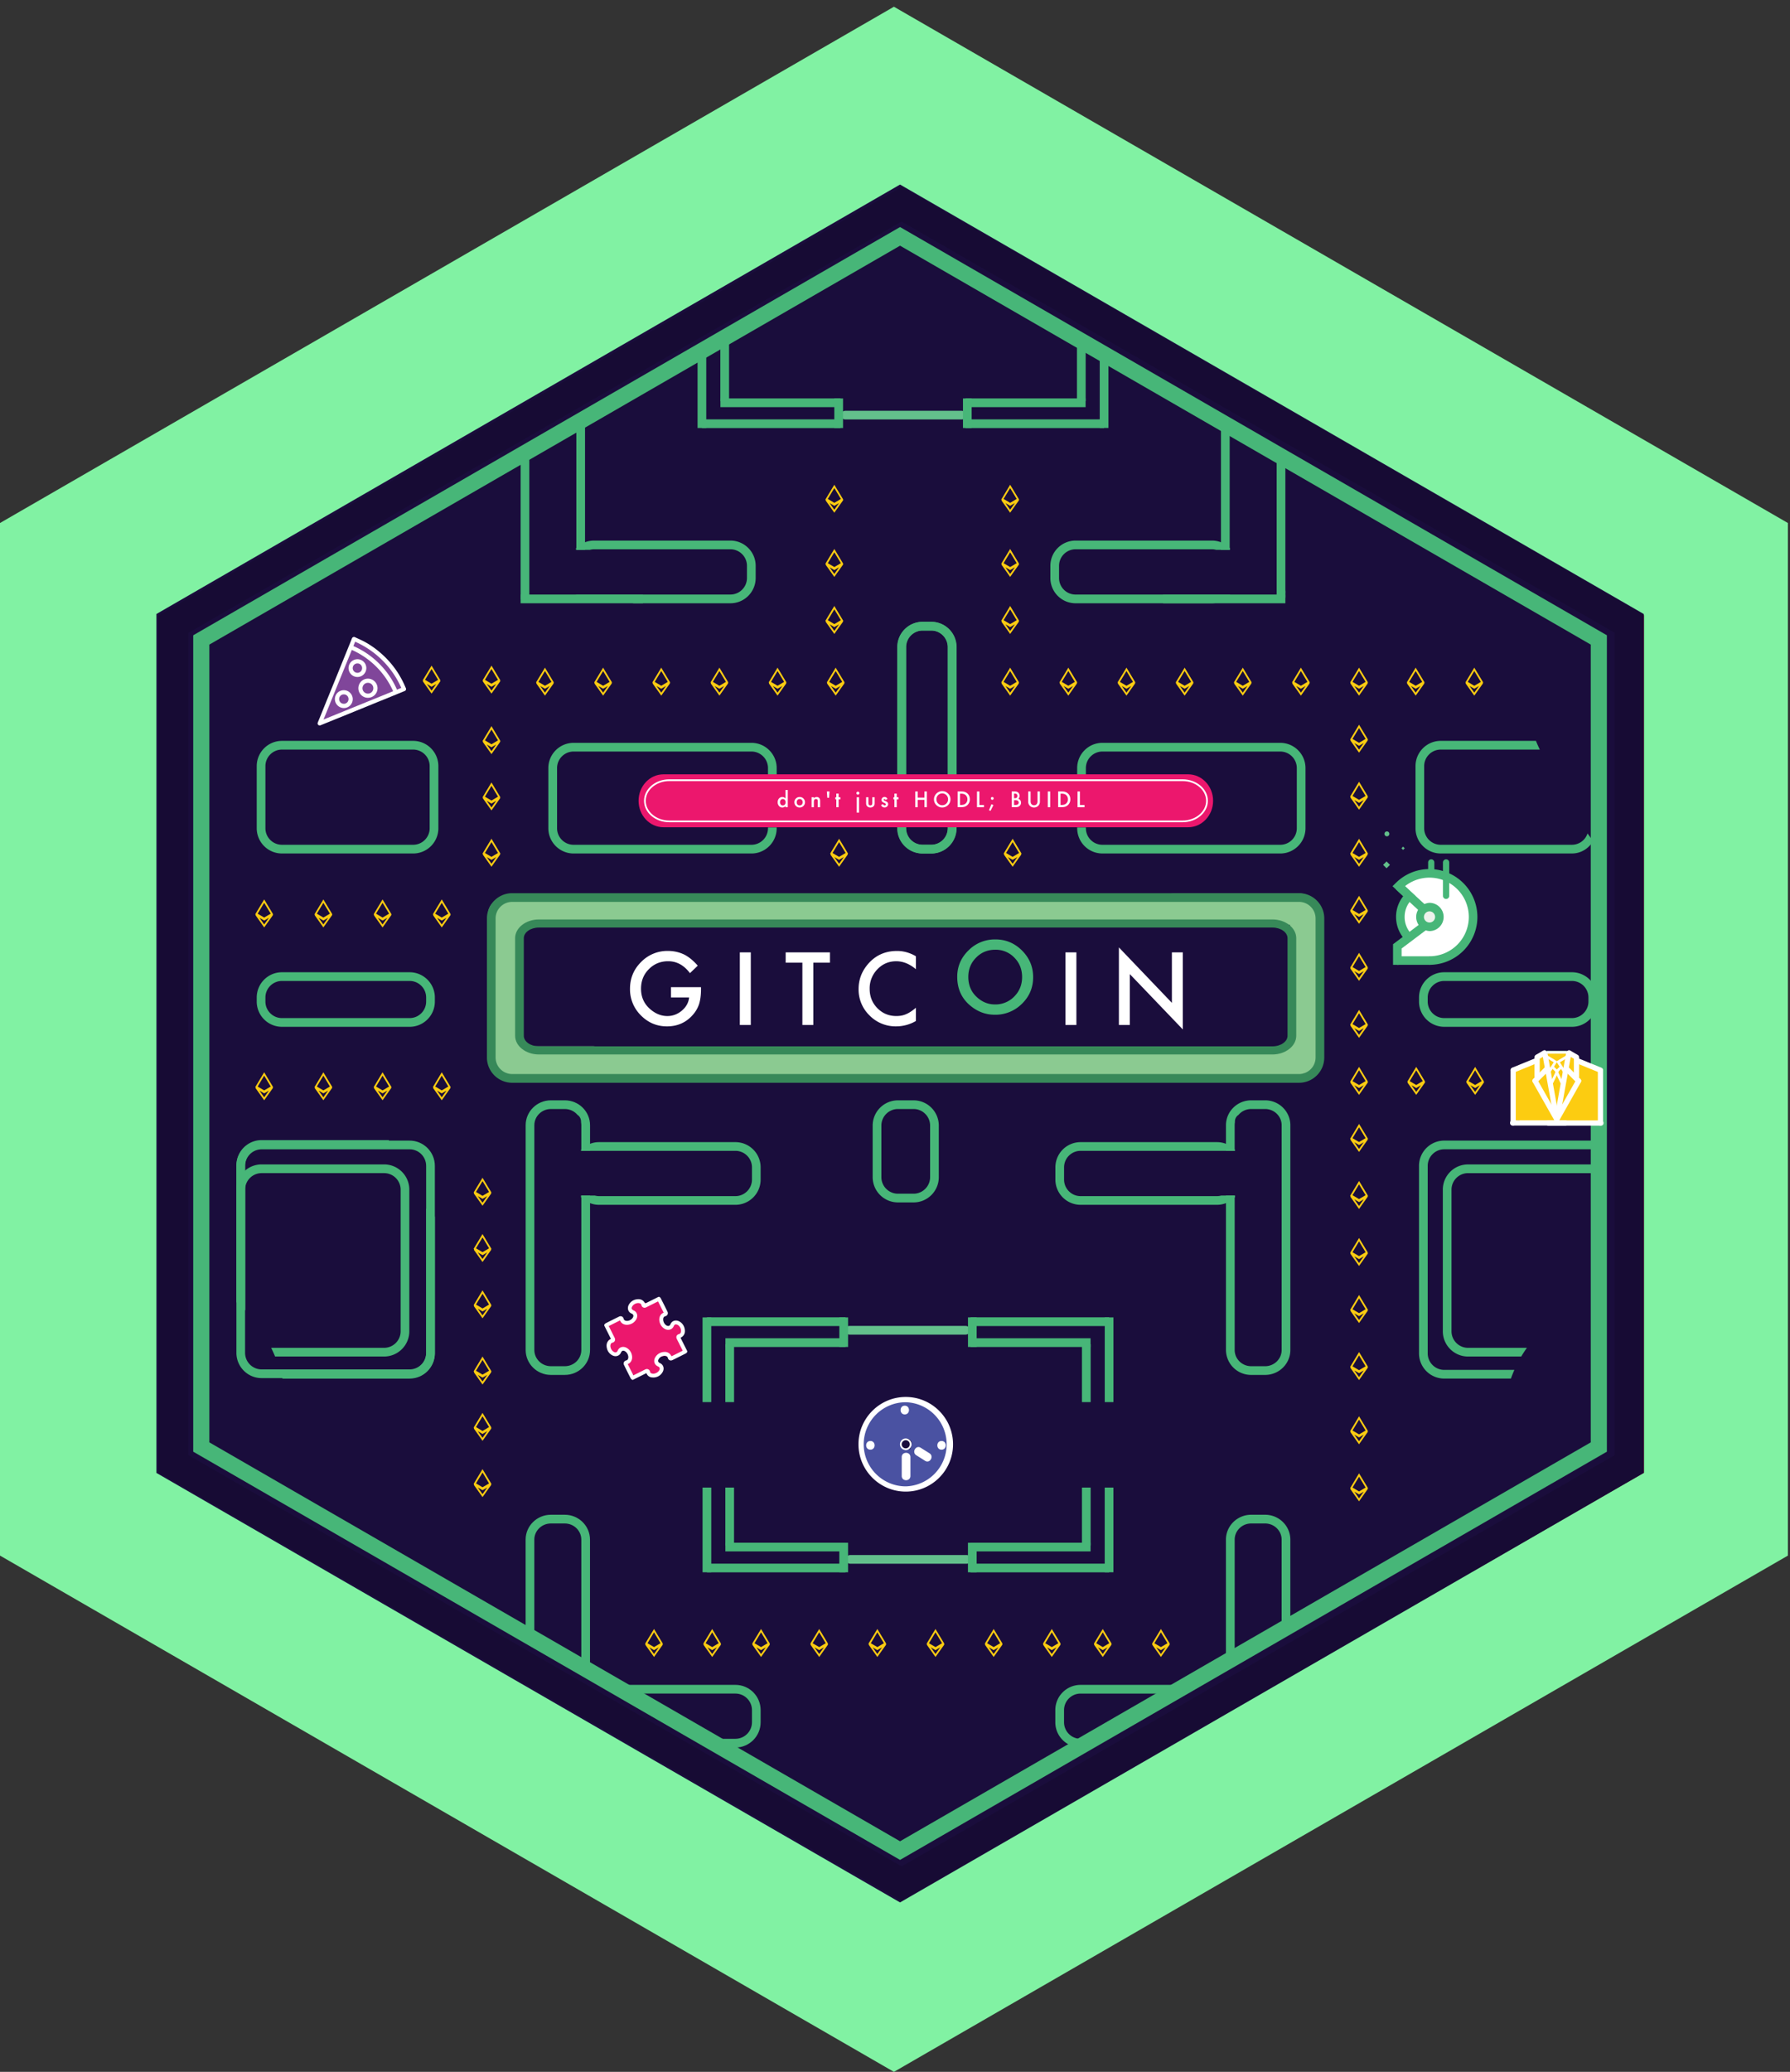 <svg xmlns="http://www.w3.org/2000/svg" xmlns:xlink="http://www.w3.org/1999/xlink" width="110.979" height="128.417" viewBox="0 0 110.979 128.417"><rect x="0" y="0" width="110.979" height="128.417" fill="#333333" stroke="none"/><path fill="#81F2A3" d="M110.849 96.417l-55.426 32L0 96.417v-64l55.423-32 55.426 32z"/><path fill="#B20B2F" d="M101.923 38.139v53.14l-.009.01-1.42.809-6.281 3.62-2.719 1.571-.241.129-.129.05-.111.071-3.029 1.74-1.87 1.069-.04.03-3.25 1.88-.87.521-1.38.79-1.46.849-.181.09-.019.021-1.71.979-.96.561-4.62 2.67-.63.359-.061.03-3.5 2.031-4.04 2.33-.01.01-.3.169-.129.081-.17.099-.441.25-.42.24-.049.031-.281.16-3.49 2.019-.979.561-1.221.699-.029.021-.031-.021-1.219-.699-1.05-.61-3.901-2.25-1.369-.791-.04-.03-2.071-1.189-5.36-3.111-.689-.389-5.09-2.95-.39-.22-.491-.28-.33-.201-1.849-1.059-.571-.33-.409-.241-1.301-.75-2.509-1.459-2.911-1.67-.089-.05-.701-.41-.02-.01h-.009l-.98-.57-2.96-1.71-2.111-1.231-7.5-4.319v-53.14l1.42-.821.421-.239.239-.141 12.25-7.069 1.991-1.161 4.929-2.83 1.58-.92.17-.089 1.66-.951 1.161-.669 1.54-.911.52-.299 2.279-1.301.69-.409 1.46-.83 3.73-2.15 1.991-1.15.46-.27 6.069-3.511.221-.129 1.219-.701 1.061.62 6.489 3.75 14.53 8.38 1.04.611 2.3 1.309.87.5 1.521.881 1.369.79.801.46.09.06 1.809 1.039 3.78 2.18.041.031v.009l.259.141.66.389 1.46.841.401.23.26.149.11.07.239.131.051.029.09.061h.01l.049.029.021.011.099.06.611.35.779.44.441.25 1.939 1.119z"/><path fill="#1A0D3C" d="M101.91 91.294l-46.107 26.621L9.699 91.294V38.056l46.104-26.618 46.107 26.618z"/><path fill="none" stroke="#47B678" stroke-miterlimit="10" d="M99.126 89.688l-43.323 25.014L12.48 89.688V39.664L55.803 14.65l43.323 25.014z"/><path fill="#EC176D" d="M42.114 83.276a.097.097 0 0 0-.018-.028c-.009-.018-.017-.043-.024-.064a.67.67 0 0 0 .02-.037c.042-.103.075-.24.078-.372.2-.159.223-.513-.035-.637a.354.354 0 0 0-.067-.023.282.282 0 0 0-.212-.028.412.412 0 0 0-.214.122c-.048.052-.061.136-.089.201-.001 0-.002 0-.002-.002a.254.254 0 0 0-.163-.04c-.12-.086-.241-.169-.354-.266-.096-.088-.037-.289.018-.448a.3.3 0 0 0 .146-.239.638.638 0 0 0-.188-.533c-.021-.136-.143-.256-.33-.227-.228.034-.469.166-.679.095-.166-.057-.433-.155-.6-.041-.371.251-.257.564.069.778a1.259 1.259 0 0 0-.082.291.377.377 0 0 0-.123.065c-.069.063-.153.14-.244.202a.241.241 0 0 0-.127-.082l-.054-.013a.251.251 0 0 0-.175.015.269.269 0 0 0-.234-.146l-.064-.002a.243.243 0 0 0-.143.04.255.255 0 0 0-.147.08c-.209.01-.355.229-.375.435-.009.099.047.207.102.285.054.075.115.138.125.191a.235.235 0 0 0 .049.113l-.033.006c-.227.015-.366.283-.189.459a.36.36 0 0 1 .056.228c.014.187.224.36.405.232.226-.157.392-.557.699-.244.02.021.042.035.064.048l.051.125c.019.174.07.409-.011.533a.3.3 0 0 0-.102.209.698.698 0 0 0 .22.536.271.271 0 0 0 .224.153.278.278 0 0 0 .257-.053c.166-.039.328-.071.479-.147.248.112.512.256.715.018l.01-.006c.097-.083.11-.175.105-.279a.286.286 0 0 0-.054-.275 1.522 1.522 0 0 0-.212-.277.346.346 0 0 0 .039-.116.14.14 0 0 1 .018-.012c.087-.004.174-.014.26-.027a.263.263 0 0 0 .103-.008c.207-.064.29.035.478.081.123.029.232-.032.341-.083.052-.025.098-.055.141-.082.126.018.257-.036.295-.188.05-.209-.016-.473-.223-.516"/><path fill="#4A52A2" d="M59.053 89.428a.301.301 0 0 0-.113-.157 1.311 1.311 0 0 0-.195-.652.247.247 0 0 0 .08-.27c-.112-.409-.495-.625-.836-.832a2.435 2.435 0 0 1-.163-.112.242.242 0 0 0 .022-.124.528.528 0 0 1-.167-.012 1.735 1.735 0 0 1-.363-.126.466.466 0 0 1-.199-.076 1.869 1.869 0 0 1-.218-.179l-.016-.02a.317.317 0 0 1-.087 0c-.208-.024-.446-.114-.654-.104a4.62 4.62 0 0 1-.435.014c-.008.016-.019.027-.026.043-.31-.043-.656.191-.894.382-.557.088-1.003.809-1.235 1.246-.127.242-.225.516-.163.789a.682.682 0 0 0-.038.108.298.298 0 0 0 .101.287 1.42 1.42 0 0 0-.029.177.216.216 0 0 0 .053.161c-.011.02-.021.037-.029.055-.07.142-.026.304.111.374.01.489.366.926.821 1.215a.772.772 0 0 0 .463.386c.103.035.22.048.342.058.342.216.707.352 1.116.185a.389.389 0 0 0 .103-.063l.062-.002c.028.008.059.012.09.008.103-.006.198-.02.302-.035a.22.22 0 0 0 .115-.057.248.248 0 0 0 .142-.093.354.354 0 0 0 .138-.057s.003.002.003.004c.191.132.372-.035.392-.217.061-.035.119-.072.178-.116.184-.143.493-.464.64-.735a.251.251 0 0 0 .186-.185c.044-.165.06-.326.068-.489.144-.238.421-.47.332-.779m-2.623.4c-.135.006-.271.023-.408.037l-.03-.041c-.029-.045-.054-.091-.081-.14a1.752 1.752 0 0 0-.093-.157 1.7 1.7 0 0 1 .211-.248c.171-.161.337-.138.464.05.08.111-.009.341-.063.499"/><path fill="#80469A" d="M24.983 42.445a.313.313 0 0 0-.063-.148 2.024 2.024 0 0 0-.304-.296c-.001-.007-.003-.01-.005-.017-.008-.023-.019-.043-.029-.064h.002l-.011-.02a1.784 1.784 0 0 0-.096-.179 3.68 3.68 0 0 0-.935-1.097c-.448-.353-.847-.807-1.415-.96a.27.27 0 0 0-.331.188c-.119.452-.396.807-.415 1.287a.256.256 0 0 0 .026.115.23.23 0 0 0-.124.125c-.009.021-.017.044-.027.065v.003c-.171.4-.309.812-.447 1.223a.277.277 0 0 0-.201.178c-.074.189-.138.382-.204.574a.366.366 0 0 0-.04.074 3.034 3.034 0 0 0-.085.266l-.022.058a.232.232 0 0 0-.018.103c-.002.01-.007.021-.009.032a.353.353 0 0 0-.007.07.411.411 0 0 1-.027.051 4.542 4.542 0 0 1-.193.15c-.225.167-.101.608.208.492.023-.008.043-.018.063-.028l.001.001.003-.002a.786.786 0 0 0 .274-.218l.143-.119a.236.236 0 0 0 .145.024c.636-.07 1.171-.371 1.713-.669.303-.083.609-.161.905-.261.269-.089.836-.241 1.005-.552.111-.033.22-.07.334-.092.147-.03.245-.22.186-.357m-2.659-1.971a.273.273 0 0 0-.162-.075c.019-.041.038-.081.055-.123.148.075.281.172.409.28a1.398 1.398 0 0 0-.302-.082m1.828 1.948a.317.317 0 0 0 0-.087c-.001-.015-.005-.027-.008-.04.039.032.077.064.115.098-.03.008-.057.016-.088.022l-.019.007"/><path fill="#FCCC11" d="M99.3 69.239c-.28-.817.061-1.687-.176-2.505a.275.275 0 0 0-.149-.409c-.341-.124-.663-.283-1.016-.372a.27.27 0 0 0-.078-.151 7.627 7.627 0 0 0-.405-.379.312.312 0 0 0-.125-.062c-.037-.057-.093-.105-.155-.115a1.44 1.44 0 0 0-.656.025.25.25 0 0 0-.079.035 5.22 5.22 0 0 1-.237-.035.298.298 0 0 0-.168.021c-.04 0-.08-.004-.121-.004h-.003c-.082-.067-.192-.093-.293-.018-.143.111-.29.218-.432.326a.305.305 0 0 0-.102.136c-.15.124-.307.239-.471.334-.268.155-.544.223-.777.435a.238.238 0 0 0-.063.091l-.02.018c-.147.169-.059.448.177.458.003.031.003.061.005.089a.217.217 0 0 0-.116.165 1.742 1.742 0 0 0-.01.518c-.032.22-.057.441-.079.66-.018.161.092.25.228.26-.046.029-.063.072-.086.118-.009 0 .037.247.033.259-.144.405-.407.306-.065.341.105.012.214-.039.321-.031.012.006.022.012.036.016.382.138.714.147 1.084.051.119.016.239.031.364.041.241.021.474.008.707-.018.221.014.444.018.67.018a.264.264 0 0 0 .176-.059h.06c.253.072.517.066.791.059.323.048.639.036.971.026.166-.005.316-.169.259-.342"/><path fill="#63C08C" d="M59.871 82.182h-7.205c-.347 0-.347.539 0 .539h7.205c.347 0 .347-.539 0-.539"/><path fill="#8BCA91" d="M81.526 56.448c.041-.514-.271-1.062-.936-1.062h-7.809a.916.916 0 0 0-.576.184 1.07 1.07 0 0 0-.287-.04h-7.664c-.072 0-.137.007-.2.019a1.037 1.037 0 0 0-.338-.055H32.377a.91.91 0 0 0-.648.244c-.632-.216-1.475.11-1.475.979v8.06c0 .366.151.636.372.811-.181.625.15 1.42.996 1.42h5.108c.151 0 .285-.027.403-.071H53.03a.98.98 0 0 0 .399-.08.983.983 0 0 0 1.132.008h25.525a.891.891 0 0 0 .723-.329c.529.065 1.112-.245 1.112-.93v-8.384c.001-.363-.162-.621-.395-.774m-1.548 8.472H54.469a1.04 1.04 0 0 0-.305.044.984.984 0 0 0-.874.061 1.02 1.02 0 0 0-.259-.033H37.285a1.074 1.074 0 0 0-.554-.144H32.41a.808.808 0 0 0 .003-.071v-7.341h31.303c.072 0 .14-.006.202-.018.1.035.212.055.336.055h7.664c.237 0 .43-.07.577-.182.089.024.183.038.286.038h7.196v7.591z"/><path fill="#47B678" d="M58.771 40.106c0-.565-.459-1.025-1.025-1.025h-.534c-.566 0-1.028.46-1.028 1.025v8.156h-.539v-8.156c0-.863.702-1.565 1.567-1.565h.534c.864 0 1.564.702 1.564 1.565v8.084h-.539v-8.084zm-2.588 11.071v.159c0 .565.462 1.025 1.028 1.025h.534c.566 0 1.025-.46 1.025-1.025v-.159h.369a.537.537 0 0 0 .17-.026v.185c0 .863-.7 1.565-1.564 1.565h-.534a1.568 1.568 0 0 1-1.567-1.565v-.159h.539zM23.814 72.171h-7.592c-.864 0-1.566.701-1.566 1.564V80.7c.188.165.369.336.54.513v-7.477c0-.564.46-1.024 1.026-1.024h7.592c.565 0 1.025.46 1.025 1.024v8.78c0 .564-.46 1.024-1.025 1.024h-7.001c.086.178.167.356.243.539h6.758c.862 0 1.564-.702 1.564-1.563v-8.78a1.565 1.565 0 0 0-1.564-1.565z"/><path fill="#47B678" d="M25.397 70.696h-9.175c-.864 0-1.566.702-1.566 1.565V80.7c.188.165.369.336.54.513v-8.951c0-.566.46-1.026 1.026-1.026h9.175c.565 0 1.024.46 1.024 1.026v11.622c0 .564-.459 1.024-1.024 1.024h-8.04c.056.179.112.359.159.539h7.881c.862 0 1.564-.7 1.564-1.563V72.261c0-.863-.701-1.565-1.564-1.565zm11.186.634v-1.587c0-.852-.702-1.544-1.565-1.544h-.863c-.863 0-1.564.692-1.564 1.544v13.932c0 .852.701 1.544 1.564 1.544h.863c.864 0 1.565-.692 1.565-1.544V74.1h-.541v9.574c0 .555-.458 1.005-1.025 1.005h-.863c-.565 0-1.025-.45-1.025-1.005V69.743c0-.553.46-1.005 1.025-1.005h.863c.317 0 .6.142.788.363.129.085.22.229.22.431v.029c.011.06.017.12.017.182v1.587h.541z"/><path fill="#47B678" d="M45.595 70.791H37.14c-.438 0-.831.183-1.115.474v.065h9.57c.566 0 1.026.46 1.026 1.024v.757c0 .566-.46 1.026-1.026 1.026H37.14c-.092 0-.179-.014-.265-.037h-.851v.104c.285.289.679.472 1.115.472h8.455c.864 0 1.565-.702 1.565-1.565v-.757a1.564 1.564 0 0 0-1.564-1.563m11.047 3.736h-.972a1.567 1.567 0 0 1-1.565-1.563v-3.199c0-.863.703-1.565 1.565-1.565h.972c.862 0 1.563.702 1.563 1.565v3.199c0 .861-.701 1.563-1.563 1.563m-.972-5.789c-.565 0-1.025.462-1.025 1.026v3.199c0 .563.46 1.024 1.025 1.024h.972c.564 0 1.024-.462 1.024-1.024v-3.199c0-.564-.46-1.026-1.024-1.026h-.972zm-30.274-5.095h-7.915a1.565 1.565 0 0 1-1.564-1.565v-.251c0-.864.7-1.566 1.564-1.566h7.915c.863 0 1.565.702 1.565 1.566v.251c0 .863-.701 1.565-1.565 1.565m-7.915-2.842c-.565 0-1.025.459-1.025 1.025v.251c0 .565.46 1.025 1.025 1.025h7.915c.566 0 1.025-.46 1.025-1.025v-.251c0-.566-.459-1.025-1.025-1.025h-7.915zm8.133-7.9h-8.133a1.566 1.566 0 0 1-1.564-1.565v-3.85c0-.863.7-1.566 1.564-1.566h8.133c.863 0 1.565.703 1.565 1.566v3.85c0 .863-.701 1.565-1.565 1.565m-8.133-6.441c-.565 0-1.025.46-1.025 1.026v3.85c0 .565.46 1.025 1.025 1.025h8.133c.565 0 1.025-.46 1.025-1.025v-3.85c0-.565-.459-1.026-1.025-1.026h-8.133zm30.134 4.876c0 .565-.461 1.025-1.025 1.025H35.563c-.566 0-1.025-.46-1.025-1.025v-3.73c0-.565.459-1.025 1.025-1.025H46.59c.564 0 1.025.46 1.025 1.025v.553a.542.542 0 0 1 .269-.076h.27v-.477c0-.863-.702-1.564-1.564-1.564H35.563c-.863 0-1.566.701-1.566 1.564v3.73c0 .863.703 1.565 1.566 1.565H46.59c.863 0 1.564-.703 1.564-1.565v-.052h-.539v.052zm8.552-11.23c0-.565.461-1.025 1.025-1.025h.535c.566 0 1.027.46 1.027 1.025v8.156h.538v-8.156c0-.863-.7-1.565-1.565-1.565h-.535c-.862 0-1.564.702-1.564 1.565v8.084h.539v-8.084zm2.588 11.071v.159c0 .565-.461 1.025-1.027 1.025h-.535c-.564 0-1.025-.46-1.025-1.025v-.159H55.8a.545.545 0 0 1-.172-.026v.185c0 .863.702 1.565 1.564 1.565h.535c.865 0 1.567-.703 1.567-1.565v-.159h-.539z"/><path fill="#378959" d="M80.541 67.111H31.753a1.567 1.567 0 0 1-1.564-1.566v-8.619c0-.863.702-1.565 1.564-1.565H80.54c.865 0 1.564.702 1.564 1.565v8.619a1.564 1.564 0 0 1-1.563 1.566M31.753 55.9c-.565 0-1.026.46-1.026 1.025v8.619c0 .566.461 1.026 1.026 1.026H80.54c.564 0 1.025-.46 1.025-1.026v-8.619c0-.565-.461-1.025-1.025-1.025H31.753z"/><path fill="#378959" d="M78.889 65.357H33.414c-.815 0-1.477-.521-1.477-1.158v-6.05c0-.64.662-1.16 1.477-1.16h45.475c.814 0 1.478.52 1.478 1.16v6.05c0 .637-.663 1.158-1.478 1.158m-45.475-7.866c-.517 0-.938.295-.938.658v6.05c0 .362.421.655.938.655h45.475c.517 0 .937-.293.937-.655v-6.05c0-.363-.42-.658-.937-.658H33.414z"/><path fill="#47B678" d="M45.242 86.904v-3.587m-.271 0h.541v3.587h-.541zm-1.143 3.587v-5.249m-.27 0h.541v5.249h-.541z"/><path fill="#47B678" d="M44.976 82.947h7.447v.541h-7.447zm-1.148-1.298h8.594v.541h-8.594z"/><path fill="#47B678" d="M52.039 81.653h.541v1.833h-.541zm47.412-9.291a1.547 1.547 0 0 0-.734-.19h-7.699c-.864 0-1.564.701-1.564 1.564v8.78c0 .861.7 1.563 1.564 1.563h3.296c.111-.185.228-.363.354-.539h-3.65c-.565 0-1.025-.46-1.025-1.024v-8.78c0-.564.46-1.024 1.025-1.024h7.699c.289 0 .549.12.734.313v-.663z"/><path fill="#47B678" d="M99.451 70.887a1.548 1.548 0 0 0-.734-.191h-9.176c-.861 0-1.563.702-1.563 1.565v11.622c0 .863.701 1.563 1.563 1.563h4.133a7.98 7.98 0 0 1 .217-.539h-4.35c-.563 0-1.024-.46-1.024-1.024V72.261c0-.566.461-1.026 1.024-1.026h9.176c.289 0 .548.122.734.314v-.662zm-23.442.443v-1.587c0-.852.701-1.544 1.566-1.544h.861c.863 0 1.565.692 1.565 1.544v13.932c0 .852-.702 1.544-1.565 1.544h-.861a1.556 1.556 0 0 1-1.566-1.544V74.1h.54v9.574c0 .555.459 1.005 1.026 1.005h.861c.565 0 1.026-.45 1.026-1.005V69.743c0-.553-.461-1.005-1.026-1.005h-.861c-.319 0-.601.142-.789.363a.495.495 0 0 0-.222.431v.029a1.1 1.1 0 0 0-.016.182v1.587h-.539z"/><path fill="#47B678" d="M66.996 70.791h8.455c.439 0 .831.183 1.116.474v.065h-9.571c-.565 0-1.024.46-1.024 1.024v.757c0 .566.459 1.026 1.024 1.026h8.455c.093 0 .182-.014.268-.037h.849v.104a1.563 1.563 0 0 1-1.116.472h-8.455a1.566 1.566 0 0 1-1.564-1.565v-.757a1.563 1.563 0 0 1 1.563-1.563m30.462-7.148h-7.917a1.566 1.566 0 0 1-1.563-1.565v-.251c0-.864.701-1.566 1.563-1.566h7.917c.863 0 1.564.702 1.564 1.566v.251c0 .863-.701 1.565-1.564 1.565m-7.917-2.842c-.563 0-1.024.459-1.024 1.025v.251c0 .565.461 1.025 1.024 1.025h7.917c.565 0 1.024-.46 1.024-1.025v-.251c0-.566-.459-1.025-1.024-1.025h-7.917zm7.917-8.44h-8.133c-.566 0-1.027-.46-1.027-1.025v-3.85c0-.565.461-1.026 1.027-1.026h6.141a10.078 10.078 0 0 1-.239-.541h-5.901c-.863 0-1.565.703-1.565 1.566v3.85c0 .863.702 1.565 1.565 1.565h8.133c.568 0 1.049-.316 1.318-.773a9.59 9.59 0 0 1-.351-.471 1.02 1.02 0 0 1-.968.705zm-30.134-1.025c0 .565.461 1.025 1.025 1.025h11.026c.566 0 1.026-.46 1.026-1.025v-3.73c0-.565-.46-1.025-1.026-1.025H68.349c-.564 0-1.025.46-1.025 1.025v.553a.539.539 0 0 0-.269-.076h-.271v-.477c0-.863.702-1.564 1.564-1.564h11.026c.862 0 1.566.701 1.566 1.564v3.73c0 .863-.704 1.565-1.566 1.565H68.349a1.567 1.567 0 0 1-1.564-1.565v-.052h.539v.052zm.025 35.568v-3.587m-.268 0h.54v3.587h-.54zm1.683 3.587v-5.249m-.27 0h.539v5.249h-.539z"/><path fill="#47B678" d="M60.169 82.947h7.446v.541h-7.446zm0-1.298h8.595v.541h-8.595z"/><path fill="#47B678" d="M60.014 81.653h.539v1.833h-.539z"/><path fill="#63C08C" d="M52.719 96.922h7.204c.35 0 .35-.54 0-.54h-7.204c-.347 0-.347.54 0 .54"/><path fill="#47B678" d="M76.549 102.393V95.43c0-.553.458-1.003 1.024-1.003h.862c.566 0 1.026.45 1.026 1.003v5.471c.173-.06.359-.097.539-.147V95.43c0-.852-.702-1.544-1.565-1.544h-.862c-.863 0-1.566.692-1.566 1.544v7.321c.178-.124.36-.24.542-.358zm-10.112 5.814c.203-.155.414-.299.639-.433h-.082a1.026 1.026 0 0 1-1.024-1.024v-.756c0-.564.461-1.024 1.024-1.024H73c.246-.179.491-.359.733-.539h-6.74c-.862 0-1.564.7-1.564 1.563v.756c0 .666.42 1.232 1.008 1.457zm.912-16.007v3.59m-.268-3.59h.538v3.59h-.538zm1.682 0v5.25m-.271-5.25h.54v5.25h-.54z"/><path fill="#47B678" d="M60.167 95.619h7.448v.539h-7.448zm0 1.298h8.596v.539h-8.596z"/><path fill="#47B678" d="M60.012 95.621h.54v1.831h-.54zm-26.885 5.941V95.43c0-.553.461-1.003 1.026-1.003h.863c.566 0 1.025.45 1.025 1.003v7.723c.183.1.362.208.539.32V95.43c0-.852-.701-1.544-1.564-1.544h-.863c-.864 0-1.565.692-1.565 1.544v5.818c.181.101.362.202.539.314zm12.468 2.868h-7.688c.052.034.102.075.153.112.228.144.458.283.687.427h6.849c.564 0 1.025.46 1.025 1.024v.756c0 .565-.461 1.024-1.025 1.024H43.7c.062.029.119.063.18.092.271.126.517.281.751.45h.964c.863 0 1.564-.705 1.564-1.566v-.756c0-.863-.701-1.563-1.564-1.563zm-.354-12.23v3.59m-.27-3.59h.539v3.59h-.539zm-1.144 0v5.25m-.269-5.25h.541v5.25h-.541z"/><path fill="#47B678" d="M44.974 95.619h7.449v.539h-7.449zm-1.147 1.298h8.594v.539h-8.594z"/><path fill="#47B678" d="M52.037 95.621h.542v1.831h-.542z"/><path fill="#FFF" d="M87.358 55.524l-.518 1.018.393 1.664.933-.763-.165-1.22z"/><defs><path id="a" d="M85.756 51.531h5.842v9.271h-5.842z"/></defs><clipPath id="b"><use xlink:href="#a" overflow="visible"/></clipPath><path clip-path="url(#b)" fill="#47B678" d="M88.736 55.184a.194.194 0 0 0 .193-.194v-1.534a.195.195 0 0 0-.193-.195.194.194 0 0 0-.193.195v1.534a.193.193 0 0 0 .193.194"/><path clip-path="url(#b)" fill="#FFF" d="M89.025 54.99h-.602"/><path clip-path="url(#b)" fill="#47B678" d="M88.425 55.184h.6a.194.194 0 0 0 .194-.194.196.196 0 0 0-.194-.196h-.6a.197.197 0 0 0-.197.196c0 .106.088.194.197.194"/><path clip-path="url(#b)" fill="#FFF" d="M87.358 55.524l-.641-.602a2.701 2.701 0 0 1 4.613 1.911 2.702 2.702 0 0 1-2.702 2.703c-.556 0-1.046.203-1.476-.085l-.534.074.016-.868 1.531-1.214-.33-1.55-.477-.369"/><path clip-path="url(#b)" fill="#47B678" d="M88.628 59.801a2.973 2.973 0 0 0 2.97-2.968 2.973 2.973 0 0 0-2.97-2.968c-.791 0-1.536.309-2.097.87l-.195.192.838.79.366-.386-.431-.406a2.441 2.441 0 0 1 3.957 1.908 2.442 2.442 0 0 1-2.438 2.438"/><path clip-path="url(#b)" fill="#47B678" d="M87.138 58.276l.382-.37a1.53 1.53 0 0 1-.434-1.074c0-.421.165-.814.467-1.108l.199-.192-.212-.202-.183.193-.174-.179a2.056 2.056 0 0 0-.628 1.488c.001.543.207 1.056.583 1.444"/><path clip-path="url(#b)" fill="#EDF2EC" d="M89.241 56.833a.61.61 0 1 0-1.22 0 .61.61 0 0 0 1.22 0"/><path clip-path="url(#b)" fill="#47B678" d="M88.628 57.709a.877.877 0 0 1 0-1.751c.483 0 .877.393.877.875a.878.878 0 0 1-.877.876m0-1.221a.345.345 0 1 0 .003.691.345.345 0 0 0-.003-.691m-1.91-1.566l1.544 1.425"/><path transform="rotate(132.641 87.49 55.637)" clip-path="url(#b)" fill="#47B678" d="M87.225 54.584h.529v2.1h-.529z"/><path clip-path="url(#b)" fill="#FFF" d="M88.341 57.371l-1.108.835-.599.451v1.144l1.201-.058"/><path clip-path="url(#b)" fill="#47B678" d="M86.368 59.801h2.308v-.53h-1.777v-.482l1.601-1.206-.319-.424-1.813 1.365z"/><path transform="rotate(-134.87 85.967 53.604)" clip-path="url(#b)" fill="#63BF8B" d="M85.818 53.452h.3v.3h-.3z"/><path transform="rotate(-134.999 86.992 52.577)" clip-path="url(#b)" fill="#63BF8B" d="M86.92 52.504h.145v.144h-.145z"/><path clip-path="url(#b)" fill="#63BF8B" d="M85.836 51.685c0-.085.066-.153.151-.153s.152.067.152.153a.151.151 0 1 1-.303 0"/><path clip-path="url(#b)" fill="#47B678" d="M89.657 55.719a.194.194 0 0 0 .194-.194v-2.068c0-.108-.087-.195-.194-.195s-.196.087-.196.195v2.068a.195.195 0 0 0 .196.194"/><g><path fill="#FFF" d="M56.156 92.451c-1.616 0-2.931-1.315-2.931-2.932s1.314-2.934 2.931-2.934 2.932 1.317 2.932 2.934-1.316 2.932-2.932 2.932m0-5.539a2.609 2.609 0 0 0-2.607 2.607 2.61 2.61 0 0 0 2.607 2.607 2.608 2.608 0 0 0 0-5.214"/><path fill="#FFF" d="M56.156 89.878a.36.36 0 1 1 0-.72.36.36 0 0 1 0 .72m0-.613a.254.254 0 0 0-.252.254.251.251 0 1 0 .503 0 .254.254 0 0 0-.251-.254m-.25 1.044v1.175c0 .348.54.348.54 0v-1.175c0-.348-.54-.348-.54 0m.904-.111l.548.346c.294.187.564-.281.273-.466l-.55-.345c-.294-.187-.566.281-.271.465m-.715-2.531c.348 0 .348-.541 0-.541-.346-.001-.346.541 0 .541m-2.131 2.186c.347 0 .347-.539 0-.539-.349 0-.349.539 0 .539m4.412 0c.348 0 .348-.539 0-.539s-.348.539 0 .539"/><path fill-rule="evenodd" clip-rule="evenodd" fill="#FFF" d="M40.824 80.382h.06c.026.024.062.046.078.077.143.279.283.559.421.84.06.12-.003.25-.133.283a.162.162 0 0 0-.127.132.443.443 0 0 0 .183.429c.098.061.203.07.264-.071.098-.228.352-.285.565-.159a.653.653 0 0 1 .315.458c.032.161.012.318-.109.442-.04.042-.094.069-.145.108l.023.047.166.331c.073.147.149.295.223.442v.061c-.027.027-.046.062-.078.079-.278.142-.558.283-.838.419-.126.061-.251.002-.286-.134-.019-.071-.065-.108-.132-.124-.15-.037-.349.051-.432.19-.057.091-.067.193.07.252.228.099.298.355.161.572a.65.65 0 0 1-.632.32.39.39 0 0 1-.355-.248c-.002-.008-.007-.012-.012-.018-.28.138-.558.277-.835.415h-.043c-.031-.029-.073-.051-.089-.084a46.29 46.29 0 0 1-.417-.834c-.062-.122 0-.252.132-.285.072-.016.109-.062.125-.132.036-.149-.05-.346-.19-.433-.092-.057-.197-.063-.253.072-.098.227-.347.291-.564.164a.655.655 0 0 1-.319-.459c-.032-.163-.011-.318.109-.444.04-.039.095-.07.146-.105l-.119-.24c-.097-.194-.196-.388-.292-.582v-.06c.03-.029.054-.066.089-.086.274-.14.551-.277.827-.413.122-.061.251 0 .284.132.021.076.067.11.138.126.151.037.346-.052.43-.193.057-.096.056-.194-.073-.251-.226-.095-.293-.347-.165-.566a.653.653 0 0 1 .458-.316c.163-.03.317-.012.442.111.042.038.07.093.108.144.063-.031.131-.064.2-.1l.621-.309m-1.554 4.864c.084-.043.164-.082.243-.12.16-.082.322-.161.481-.243.149-.077.286.01.309.138.01.064.055.096.113.11.153.045.363-.044.451-.191.058-.099.05-.194-.073-.248-.245-.107-.289-.365-.164-.57a.662.662 0 0 1 .561-.326.426.426 0 0 1 .331.114c.045.045.076.099.116.153.226-.112.456-.227.688-.346a.549.549 0 0 1-.013-.027l-.349-.696c-.069-.138-.014-.268.135-.306.062-.016.097-.057.114-.117a.39.39 0 0 0-.041-.283c-.049-.091-.116-.165-.219-.193-.073-.021-.129.006-.165.071l-.016.033c-.109.238-.364.281-.567.163a.668.668 0 0 1-.315-.45c-.046-.208.02-.46.258-.551l-.35-.698-.144.071-.592.297c-.13.063-.261 0-.294-.138a.144.144 0 0 0-.112-.114c-.144-.045-.346.032-.438.165-.068.101-.086.209.069.279.23.101.276.354.155.563a.672.672 0 0 1-.45.314c-.21.046-.466-.023-.55-.261-.233.119-.465.233-.696.35l.002.01c.118.24.237.478.357.716.069.14.013.268-.136.307-.063.016-.096.056-.113.116-.043.151.043.358.189.446.098.062.197.057.251-.07.107-.248.373-.287.575-.16.188.116.289.29.317.506.024.19-.056.411-.269.489l.351.697z"/><path fill="#63C08C" d="M52.411 26h7.205c.347 0 .347-.54 0-.54h-7.205c-.348 0-.348.54 0 .54"/><path fill="#47B678" d="M75.699 26.235v7.847h.54V26.5a17.981 17.981 0 0 1-.54-.265zm3.454 1.705v9.185c.177-.109.359-.214.539-.32v-8.602c-.179-.09-.359-.177-.539-.263z"/><path fill="#47B678" d="M66.686 37.392h8.454c.438 0 .832-.184 1.116-.474v-.067h-9.57a1.024 1.024 0 0 1-1.025-1.025v-.756c0-.564.458-1.025 1.025-1.025h8.454c.094 0 .18.013.265.037h.852v-.106c-.284-.29-.68-.47-1.116-.47h-8.454c-.865 0-1.565.702-1.565 1.564v.755a1.564 1.564 0 0 0 1.564 1.567m.354-16.116v3.59m-.269-3.59h.54v3.589h-.54zm1.681.869v4.383m.018-4.899c-.1-.061-.191-.131-.287-.195v5.093h.54v-4.734c-.083-.056-.171-.103-.253-.164z"/><path fill="#47B678" d="M59.859 24.695h7.447v.54h-7.447zm0 1.297h8.593v.54h-8.593z"/><path fill="#47B678" d="M59.704 24.697h.539v1.832h-.539zm-27.425 3.327v9.133c.179-.016.359-.03.539-.042v-9.244c-.179.056-.359.106-.539.153zm3.454-1.502v7.56h.539v-7.93c-.175.127-.354.252-.539.37z"/><path fill="#47B678" d="M39.293 37.392h5.992c.863 0 1.566-.702 1.566-1.566v-.756c0-.863-.703-1.564-1.566-1.564H36.83c-.437 0-.831.181-1.115.47v.106h.85c.085-.023.174-.037.265-.037h8.455c.566 0 1.026.46 1.026 1.025v.755c0 .566-.459 1.025-1.026 1.025h-9.57v.067a1.8 1.8 0 0 0 .177.15c1.15.044 2.286.149 3.401.325zm5.639-16.116v3.59m-.271-3.59h.541v3.589h-.541zm-1.144 1.071v4.181m-.269-4.511v4.511h.54v-4.795a6.598 6.598 0 0 1-.54.284z"/><path fill="#47B678" d="M44.666 24.695h7.446v.54h-7.446zm-1.149 1.297h8.595v.54h-8.595z"/><path fill="#47B678" d="M51.727 24.697h.541v1.832h-.541z"/><path fill="#FFF" d="M25.175 42.695v-.005c-.002-.009-.004-.021-.01-.033l-.056-.127a6.38 6.38 0 0 0-.147-.316 7.405 7.405 0 0 0-.251-.445 5.721 5.721 0 0 0-1.193-1.364 4.79 4.79 0 0 0-.491-.37 4.614 4.614 0 0 0-.537-.316c-.093-.047-.189-.09-.283-.133l-.199-.092a.152.152 0 0 0-.061-.015.14.14 0 0 0-.13.096c-.047.122-.097.243-.144.362l-.031.072-.113.28-.131.321-.189.466-.121.299-.14.346-.28.688-.199.489-.098.242c-.052.125-.104.25-.154.376l-.173.427-.126.312-.013.033a50.1 50.1 0 0 1-.2.488c-.024.058-.015.112.024.151a.127.127 0 0 0 .089.037c.02 0 .041-.004.06-.013l.361-.146.193-.078.264-.107.277-.113.296-.119.363-.147.301-.124c.066-.025.132-.053.198-.081l.232-.094.299-.122.221-.09.307-.126.323-.131.335-.135.459-.188.337-.138.301-.122.144-.059a.132.132 0 0 0 .086-.121v-.015zm-.295-.058l-.016.006-.118.048-.134.055a5.192 5.192 0 0 0-1.096-1.607 5.168 5.168 0 0 0-1.607-1.096l.109-.269a5.596 5.596 0 0 1 2.862 2.863m-.506.206l-4.316 1.755 1.755-4.316a5.045 5.045 0 0 1 2.561 2.561"/><path fill="#FFF" d="M22.821 42.063h-.01a.594.594 0 0 0 .003 1.188l.021-.001a.596.596 0 0 0 .572-.617.6.6 0 0 0-.586-.57m.326.595a.334.334 0 0 1-.328.333h-.002a.334.334 0 1 1-.016-.669h.011a.332.332 0 0 1 .335.336m-1.81.122a.55.55 0 0 0-.419.932.55.55 0 0 0 .803-.754.54.54 0 0 0-.384-.178m.271.555a.286.286 0 0 1-.293.286.292.292 0 0 1-.211-.091.292.292 0 0 1-.077-.212.287.287 0 0 1 .289-.28h.009a.288.288 0 0 1 .283.297m1.104-1.921a.55.55 0 0 0-.547-.555.559.559 0 0 0-.393.16.552.552 0 0 0 .385.942h.004a.553.553 0 0 0 .551-.547m-.558-.294h.009a.286.286 0 0 1 .288.291c0 .161-.13.292-.291.292a.295.295 0 0 1-.292-.291.29.29 0 0 1 .286-.292m71.497 25.214v3.267c0 .212.327.212.327 0v-3.267c0-.209-.327-.209-.327 0"/><path fill="#FFF" d="M97.047 69.438H93.78c-.21 0-.21.326 0 .326h3.267c.21 0 .21-.326 0-.326"/><path fill="#FFF" d="M95.031 67.074l1.314 2.324c.104.182.385.02.283-.165l-1.316-2.322c-.104-.183-.385-.02-.281.163m-1.173-.59l1.324-.541c.192-.08.109-.396-.086-.314l-.05.021c-.191.077-.107.392.087.313.018-.006.033-.014.049-.02a11.19 11.19 0 0 0-.086-.314l-1.326.541c-.19.08-.107.395.088.314"/><path fill="#FFF" d="M95.137 65.532v1.187c0 .214.325.214.325 0v-1.187c0-.21-.325-.21-.325 0"/><path fill="#FFF" d="M95.679 65.116l-.43.251c-.18.104-.018.386.165.281.143-.086.285-.167.428-.249.183-.107.018-.388-.163-.283"/><path fill="#FFF" d="M95.629 65.359l.716 3.994c.036.206.35.118.313-.087l-.715-3.995c-.036-.205-.349-.118-.314.088"/><path fill="#FFF" d="M95.761 66.169l-.704.706c-.149.149.08.381.228.233.236-.237.474-.472.707-.707.149-.148-.081-.377-.231-.232"/><path fill="#FFF" d="M96.113 66.48c.133-.21.267-.419.401-.627.057-.089-.086-.17-.14-.083-.135.209-.269.417-.402.629-.055.089.084.17.141.081"/><path fill="#FFF" d="M95.683 65.452c.213.13.426.256.639.384.089.055.173-.087.082-.14l-.639-.384c-.09-.055-.17.087-.082.14"/><path fill="#47B678" d="M95.887 65.304h1.21c.105 0 .105-.163 0-.163h-1.21"/><path fill="#FFF" d="M96.204 66.199l.259.26c.075.074.189-.041.116-.114a31.99 31.99 0 0 0-.262-.26c-.073-.077-.19.04-.113.114"/><path fill="#FFF" d="M96.48 66.36c-.108.227-.217.452-.323.677-.045.095.095.177.141.082.106-.226.214-.45.323-.676.042-.095-.1-.179-.141-.083m2.586-.022v3.267c0 .21.325.21.325 0v-3.267c0-.21-.325-.21-.325 0"/><path fill="#FFF" d="M95.997 69.768h3.266c.21 0 .21-.326 0-.326h-3.266c-.21 0-.21.326 0 .326"/><path fill="#FFF" d="M97.731 66.913c-.439.774-.878 1.548-1.315 2.324-.104.185.177.347.281.165l1.314-2.326c.104-.183-.178-.346-.28-.163m1.539-.742c-.441-.179-.884-.358-1.325-.541l-.088.316.052.018c.193.081.278-.235.087-.313-.017-.008-.033-.016-.051-.021-.193-.08-.278.236-.088.316.444.178.885.36 1.327.541.195.08.277-.236.086-.316"/><path fill="#FFF" d="M97.58 65.534v1.188c0 .212.325.212.325 0v-1.188c0-.21-.325-.21-.325 0"/><path fill="#FFF" d="M97.2 65.401c.142.084.285.167.427.249.183.104.347-.177.165-.281l-.428-.249c-.182-.107-.348.174-.164.281"/><path fill="#FFF" d="M97.097 65.275c-.236 1.331-.476 2.662-.713 3.993-.038.205.276.293.313.087.24-1.331.479-2.662.715-3.994.037-.204-.277-.291-.315-.086"/><path fill="#FFF" d="M97.05 66.404l.707.707c.147.147.378-.082.229-.231l-.706-.706c-.148-.148-.377.081-.23.23"/><path fill="#FFF" d="M97.07 66.402c-.133-.209-.269-.419-.401-.628-.057-.089-.196-.008-.14.081.132.21.268.417.4.629.057.087.196.006.141-.082"/><path fill="#FFF" d="M97.276 65.316l-.637.382c-.09.053-.008.194.083.142.212-.13.423-.256.637-.384.09-.055.008-.197-.083-.14m-.12-.173h-1.211c-.105 0-.105.165 0 .165h1.211c.104 0 .104-.165 0-.165m-.431.943l-.261.26c-.075.075.041.19.115.116l.261-.26c.075-.076-.041-.19-.115-.116"/><path fill="#FFF" d="M96.423 66.445l.321.678c.045.093.187.011.14-.084l-.32-.675c-.046-.096-.186-.012-.141.081"/></g><g><defs><path id="c" d="M39.061 58.226h34.274v5.58H39.061z"/></defs><clipPath id="d"><use xlink:href="#c" overflow="visible"/></clipPath><path clip-path="url(#d)" fill="#FFF" d="M41.601 61.187h1.861v.149c0 .339-.04.638-.12.898-.078.24-.208.466-.394.676-.417.472-.95.706-1.595.706-.63 0-1.169-.227-1.619-.682a2.265 2.265 0 0 1-.674-1.645c0-.654.229-1.208.688-1.663a2.263 2.263 0 0 1 1.667-.686c.352 0 .68.072.985.214.292.144.579.376.861.699l-.484.464c-.37-.493-.82-.739-1.35-.739-.476 0-.877.165-1.2.494-.322.322-.484.726-.484 1.212 0 .501.179.914.54 1.239.337.301.701.453 1.093.453.335 0 .635-.114.902-.338.266-.228.415-.499.446-.814h-1.123v-.637zm4.268-2.159h.68v4.503h-.68zm4.557.639v3.864h-.679v-3.864h-1.036v-.639h2.747v.639zm6.359-.398v.803c-.392-.329-.798-.493-1.219-.493-.461 0-.851.166-1.169.5a1.684 1.684 0 0 0-.478 1.213c0 .473.16.872.478 1.196.32.324.709.487 1.174.487.237 0 .442-.04.608-.117.095-.039.19-.09.29-.157.102-.066.206-.147.316-.239v.821a2.436 2.436 0 0 1-1.225.332 2.26 2.26 0 0 1-1.648-.675 2.234 2.234 0 0 1-.68-1.639c0-.574.191-1.084.571-1.534.466-.55 1.07-.825 1.811-.825.404-.001.795.108 1.171.327"/><path clip-path="url(#d)" fill="#47B678" d="M59.348 60.542c0-.634.231-1.178.697-1.634a2.293 2.293 0 0 1 1.669-.682c.642 0 1.19.23 1.65.688.459.459.69 1.01.69 1.653 0 .648-.232 1.197-.694 1.648a2.321 2.321 0 0 1-1.685.68c-.579 0-1.101-.201-1.563-.604-.509-.445-.764-1.028-.764-1.749m.687.007c0 .497.165.906.501 1.227.333.32.717.48 1.15.48a1.62 1.62 0 0 0 1.196-.489c.326-.331.487-.732.487-1.206 0-.48-.159-.882-.48-1.206a1.59 1.59 0 0 0-1.184-.49c-.47 0-.865.163-1.188.49-.32.322-.482.72-.482 1.194"/><path clip-path="url(#d)" fill="#FFF" d="M66.057 59.028h.679v4.503h-.679zm3.314 4.503v-4.809l3.286 3.436v-3.13h.677v4.778l-3.284-3.428v3.153z"/></g><g><path fill="#FCCC11" d="M84.265 42.626l-.035-.014-.523-.31.553-.92.556.92-.448.265-.075.045-.028.014zm-.411-.362l.405.24.053-.029.354-.21-.406-.673-.406.672z"/><path fill="#FCCC11" d="M84.259 43.117l-.536-.756.03-.093.506.298.487-.288.061.065-.023.037-.525.737zm-.291-.598l.291.411.293-.411-.293.172-.291-.172zm-3.309.107l-.032-.014-.526-.31.554-.92.556.92-.447.265c-.025.016-.051.03-.076.045l-.029.014zm-.409-.362l.405.24c.017-.009.033-.02.052-.029l.353-.21-.406-.673-.404.672z"/><path fill="#FCCC11" d="M80.656 43.117l-.538-.756.03-.093.508.298.486-.288.06.065-.023.037-.523.737zm-.291-.598l.291.411.291-.411-.291.172-.291-.172zm-3.311.107l-.033-.014-.525-.31.556-.92.553.92-.447.265c-.024.016-.049.03-.076.045l-.028.014zm-.412-.362l.409.24c.016-.009.032-.02.05-.029l.355-.21-.405-.673-.409.672z"/><path fill="#FCCC11" d="M77.051 43.117l-.539-.756.03-.093.509.298.486-.288.06.065-.023.037-.523.737zm-.291-.598l.291.411.29-.411-.29.172-.291-.172zm-3.31.107l-.034-.014-.526-.31.557-.92.553.92-.447.265c-.025.016-.05.03-.076.045l-.027.014zm-.41-.362l.406.24c.017-.009.032-.02.05-.029l.355-.21-.405-.673-.406.672z"/><path fill="#FCCC11" d="M73.446 43.117l-.539-.756.032-.093.507.298.487-.288.059.065-.024.037-.522.737zm-.292-.598l.292.411.292-.411-.292.172-.292-.172zm-3.31.107l-.034-.014-.525-.31.556-.92.554.92-.448.265c-.024.016-.049.03-.076.045l-.027.014zm-.411-.362l.407.24c.016-.009.032-.02.051-.029l.355-.21-.406-.673-.407.672z"/><path fill="#FCCC11" d="M69.84 43.117l-.538-.756.031-.093.507.298.486-.288.06.065-.023.037-.523.737zm-.291-.598l.291.411.292-.411-.292.172-.291-.172zm-3.31.107l-.034-.014-.526-.31.558-.92.554.92-.449.265c-.025.016-.05.03-.076.045l-.027.014zm-.41-.362l.407.24.049-.029.355-.21-.404-.673-.407.672z"/><path fill="#FCCC11" d="M66.236 43.117l-.54-.756.032-.093.508.298.486-.288.059.065-.024.037-.521.737zm-.293-.598l.293.411.291-.411-.291.172-.293-.172zm-3.308.107l-.036-.014-.525-.31.555-.92.555.92-.448.265c-.024.016-.049.03-.076.045l-.025.014zm-.413-.362l.406.24.052-.029.355-.21-.407-.673-.406.672z"/><path fill="#FCCC11" d="M62.628 43.117l-.537-.756.031-.093.506.298.488-.288.059.065-.023.037-.524.737zm-.291-.598l.291.411.293-.411-.293.172-.291-.172zm2.88 59.691l-.037-.014-.523-.313.554-.917.555.919-.448.264-.075.047-.026.014zm-.412-.361l.405.239.051-.029.355-.21-.406-.675-.405.675z"/><path fill="#FCCC11" d="M65.21 102.702l-.537-.757.031-.092.506.297.488-.287.058.066-.022.037-.524.736zm-.292-.598l.292.411.293-.411-.293.175-.292-.175zm-3.308.106l-.035-.014-.524-.313.556-.917.554.919-.448.264-.075.047-.028.014zm-.409-.361l.405.239.05-.029.354-.21-.404-.675-.405.675z"/><path fill="#FCCC11" d="M61.606 102.702l-.538-.757.031-.092.507.297.487-.287.058.066-.023.037-.522.736zm-.294-.598l.294.411.292-.411-.292.175-.294-.175zm10.67.106l-.037-.014-.522-.313.554-.917.555.919-.449.264a4.917 4.917 0 0 1-.075.047l-.026.014zm-.412-.361l.406.239c.017-.01.033-.02.051-.029l.355-.21-.406-.675-.406.675z"/><path fill="#FCCC11" d="M71.976 102.702l-.538-.757.03-.092.508.297.486-.287.06.066-.023.037-.523.736zm-.292-.598l.292.411.292-.411-.292.175-.292-.175zm-3.309.106l-.036-.014-.523-.313.555-.917.555.919-.449.264-.075.047-.027.014zm-.41-.361l.405.239.051-.029.354-.21-.405-.675-.405.675z"/><path fill="#FCCC11" d="M68.371 102.702l-.539-.757.031-.092.508.297.487-.287.059.066-.024.037-.522.736zm-.293-.598l.293.411.292-.411-.292.175-.293-.175zm-10.073.106l-.036-.014-.523-.313.554-.916.554.919-.447.264c-.024.016-.05.031-.073.047l-.029.013zm-.41-.361l.405.239.052-.029.354-.21-.406-.675-.405.675z"/><path fill="#FCCC11" d="M58 102.702l-.537-.757.031-.092.506.297.488-.287.06.066-.024.037-.524.736zm-.293-.598l.293.411.293-.411-.293.175-.293-.175zm-3.307.106l-.036-.014-.524-.313.555-.917.554.919-.449.265c-.023.016-.049.031-.073.047l-.027.013zm-.41-.361l.405.239.052-.029.354-.21-.405-.675-.406.675z"/><path fill="#FCCC11" d="M54.395 102.702l-.536-.757.03-.092.506.297.488-.287.06.066-.024.037-.524.736zm-.293-.598l.292.411.292-.411-.292.175-.292-.175zm-3.308.106l-.035-.014-.524-.313.555-.917.553.919-.447.264-.075.047-.027.014zm-.411-.361l.407.239a.815.815 0 0 1 .05-.029l.354-.21-.405-.675-.406.675z"/><path fill="#FCCC11" d="M50.791 102.702l-.539-.757.031-.092.508.297.487-.287.059.066-.024.037-.522.736zm-.292-.598l.292.411.291-.411-.291.175-.292-.175zm-3.31.106l-.035-.014-.524-.313.555-.917.553.919-.447.264a4.917 4.917 0 0 1-.075.047l-.027.014zm-.41-.361l.406.239.05-.029.354-.21-.404-.675-.406.675z"/><path fill="#FCCC11" d="M47.185 102.702l-.539-.757.032-.092.507.297.487-.287.059.066-.024.037-.522.736zm-.292-.598l.292.411.293-.411-.293.175-.292-.175zm-2.734.106l-.035-.014-.524-.313.555-.917.554.919-.448.264-.077.047-.025.014zm-.411-.361l.407.239a.815.815 0 0 1 .05-.029l.354-.21-.404-.675-.407.675z"/><path fill="#FCCC11" d="M44.155 102.702l-.539-.757.031-.092.508.297.487-.287.058.066-.022.037-.523.736zm-.293-.598l.292.411.292-.411-.292.175-.292-.175zm-3.308.106l-.036-.014-.524-.313.555-.917.554.919-.448.264-.077.047-.024.014zm-.411-.361l.406.239.05-.029.354-.21-.404-.675-.406.675z"/><path fill="#FCCC11" d="M40.549 102.702l-.539-.757.032-.092.507.297.487-.287.058.066-.022.037-.523.736zm-.292-.598l.292.411.292-.411-.292.175-.292-.175zm11.561-59.478l-.036-.014-.523-.31.552-.92.556.92-.45.265a.853.853 0 0 1-.074.045l-.025.014zm-.41-.362l.406.24.051-.029.353-.21-.406-.673-.404.672z"/><path fill="#FCCC11" d="M51.812 43.117l-.537-.756.031-.093.506.298.49-.288.059.065-.023.037-.526.737zm-.291-.598l.291.411.294-.411-.294.172-.291-.172zm-3.308.107l-.035-.014-.524-.31.553-.92.555.92-.447.265c-.025.016-.05.03-.076.045l-.026.014zm-.41-.362l.406.24.051-.029.355-.21-.407-.673-.405.672z"/><path fill="#FCCC11" d="M48.208 43.117l-.537-.756.03-.093.507.298.488-.288.059.065-.023.037-.524.737zm-.292-.598l.293.411.292-.411-.292.172-.293-.172zm-3.308.107l-.035-.014-.524-.31.555-.92.553.92-.447.265c-.025.016-.049.03-.076.045l-.026.014zm-.411-.362l.406.24.051-.029.354-.21-.406-.673-.405.672z"/><path fill="#FCCC11" d="M44.604 43.117l-.538-.756.03-.093.507.298.487-.288.059.065-.023.037-.522.737zm-.294-.598l.293.411.292-.411-.292.172-.293-.172zm-3.308.107l-.035-.014-.524-.31.554-.92.555.92-.449.265c-.024.016-.048.03-.075.045l-.026.014zm-.41-.362l.406.24.051-.029.354-.21-.405-.673-.406.672z"/><path fill="#FCCC11" d="M40.998 43.117l-.538-.756.031-.093.506.298.488-.288.059.065-.023.037-.523.737zm-.293-.598l.292.411.293-.411-.293.172-.292-.172zm-3.307.107l-.036-.014-.524-.31.554-.92.554.92-.449.265c-.024.016-.049.03-.075.045l-.024.014zm-.41-.362l.405.24.051-.029.354-.21-.406-.673-.404.672z"/><path fill="#FCCC11" d="M37.393 43.117l-.538-.756.031-.093.507.298.488-.288.059.065-.024.037-.523.737zm-.293-.598l.293.411.292-.411-.292.172-.293-.172zm-3.308.107l-.035-.014-.525-.31.555-.92.554.92-.448.265-.075.045-.026.014zm-.41-.362l.406.24.051-.029.354-.21-.405-.673-.406.672z"/><path fill="#FCCC11" d="M33.788 43.117l-.537-.756.03-.093.507.298.488-.288.057.065-.023.037-.522.737zm-.293-.598l.292.411.292-.411-.292.172-.292-.172zm-3.018-.019l-.035-.015-.524-.31.555-.918.554.919-.448.265c-.024.015-.049.03-.076.044l-.026.015zm-.412-.362l.406.239a.815.815 0 0 0 .05-.029l.354-.21-.405-.672-.405.672z"/><path fill="#FCCC11" d="M30.472 42.991l-.538-.757.031-.093.507.299.487-.287.059.065-.023.037-.523.736zm-.293-.598l.293.412.292-.412-.292.173-.293-.173zm-3.417.107l-.036-.015-.524-.31.555-.918.554.919-.448.265-.076.044-.025.015zm-.41-.362l.405.239.05-.029.355-.21-.405-.672-.405.672z"/><path fill="#FCCC11" d="M26.757 42.991l-.538-.757.031-.093.507.299.487-.287.059.065-.023.037-.523.736zm-.293-.598l.293.412.292-.412-.292.173-.293-.173zm64.945.233l-.034-.014-.522-.31.552-.92.555.92-.448.265c-.024.016-.048.03-.073.045l-.03.014zm-.41-.362l.405.24.054-.029.353-.21-.406-.673-.406.672z"/><path fill="#FCCC11" d="M91.404 43.117l-.536-.756.03-.093.506.298.488-.288.058.065-.022.037-.524.737zm-.291-.598l.291.411.293-.411-.293.172-.291-.172zm-3.337.107l-.035-.014-.523-.31.553-.92.554.92-.448.265c-.022.016-.049.03-.074.045l-.027.014zm-.409-.362l.405.24c.016-.009.032-.02.051-.029l.354-.21-.406-.673-.404.672z"/><path fill="#FCCC11" d="M87.772 43.117l-.539-.756.032-.093.507.298.486-.288.059.065-.022.037-.523.737zm-.293-.598l.293.411.293-.411-.293.172-.293-.172zm-3.214 3.642l-.035-.015-.523-.31.553-.918.556.919-.448.265-.075.044-.028.015zm-.411-.362l.405.24c.018-.01.035-.021.053-.03l.354-.21-.406-.672-.406.672z"/><path fill="#FCCC11" d="M84.259 46.652l-.536-.757.03-.094.506.299.487-.287.061.063-.023.037-.525.739zm-.291-.598l.291.411.293-.411-.293.172-.291-.172zm.297 3.642l-.035-.015-.523-.31.553-.918.556.919-.448.265-.075.044-.028.015zm-.411-.361l.405.24.053-.031.354-.209-.406-.672-.406.672z"/><path fill="#FCCC11" d="M84.259 50.187l-.536-.756.03-.094.506.299.487-.288.061.064-.023.037-.525.738zm-.291-.599l.291.412.293-.412-.293.173-.291-.173zm.297 3.643l-.035-.015-.523-.31.553-.92.556.92-.448.266c-.025.013-.05.029-.075.044l-.028.015zm-.411-.361l.405.239.053-.03.354-.209-.406-.672-.406.672z"/><path fill="#FCCC11" d="M84.259 53.722l-.536-.755.03-.094.506.3.487-.289.061.065-.023.037-.525.736zm-.291-.598l.291.412.293-.412-.293.172-.291-.172zm-21.182.107l-.035-.015-.524-.31.556-.92.553.92-.447.266a.941.941 0 0 0-.076.044l-.027.015zm-.411-.361l.406.239.05-.03.353-.209-.402-.672-.407.672z"/><path fill="#FCCC11" d="M62.782 53.722l-.54-.755.033-.094.507.3.487-.289.058.065-.022.037-.523.736zm-.294-.598l.294.412.292-.412-.292.172-.294-.172zm-10.461.107l-.034-.015-.525-.31.555-.92.555.92-.45.266-.075.044-.026.015zm-.41-.361l.406.239c.016-.01.035-.019.05-.03l.354-.209-.405-.672-.405.672z"/><path fill="#FCCC11" d="M52.023 53.722l-.538-.755.031-.094.507.3.488-.289.057.065-.023.037-.522.736zm-.293-.598l.293.412.292-.412-.292.172-.293-.172zm-21.254.107l-.035-.015-.524-.31.554-.92.554.92-.447.266c-.026.013-.05.029-.076.044l-.026.015zm-.411-.361l.406.239c.017-.01.035-.019.051-.03l.354-.209-.405-.672-.406.672z"/><path fill="#FCCC11" d="M30.471 53.722l-.538-.755.031-.094.507.3.488-.289.058.065-.024.037-.522.736zm-.292-.598l.292.412.292-.412-.292.172-.292-.172zm.297-3.382l-.035-.016-.524-.31.554-.918.554.918-.447.265-.076.044-.026.017zm-.411-.363l.406.24.051-.03.354-.21-.405-.672-.406.672z"/><path fill="#FCCC11" d="M30.471 50.232l-.538-.756.031-.093.507.299.488-.288.058.064-.024.038-.522.736zm-.292-.598l.292.412.292-.412-.292.172-.292-.172zm.297-3.383l-.035-.014-.524-.31.554-.919.554.919-.447.265c-.026.014-.05.03-.076.045l-.026.014zm-.411-.362l.406.24.051-.029.354-.21-.405-.672-.406.671z"/><path fill="#FCCC11" d="M30.471 46.742l-.538-.756.031-.094.507.3.488-.288.058.065-.024.037-.522.736zm-.292-.597l.292.412.292-.412-.292.173-.292-.173zm-.258 35.077l-.036-.014-.523-.311.554-.92.555.92-.448.264-.076.047-.026.014zm-.41-.363l.406.24a.524.524 0 0 0 .051-.03l.354-.21-.405-.671-.406.671z"/><path fill="#FCCC11" d="M29.917 81.712l-.537-.756.029-.094.508.299.488-.287.058.064-.023.036-.523.738zm-.293-.597l.292.412.292-.412-.292.171-.292-.171zm.297-3.383l-.036-.016-.523-.311.554-.918.555.92-.448.266-.076.043-.026.016zm-.41-.361l.406.239.051-.029.354-.21-.405-.675-.406.675z"/><path fill="#FCCC11" d="M29.917 78.222l-.537-.756.029-.094.508.299.488-.287.058.064-.023.037-.523.737zm-.293-.597l.292.409.292-.409-.292.172-.292-.172zm.297-3.383l-.036-.014-.523-.311.554-.919.555.919-.448.264-.076.047-.026.014zm-.41-.363l.406.24.051-.031.354-.209-.405-.672-.406.672z"/><path fill="#FCCC11" d="M29.917 74.733l-.537-.757.029-.095.508.3.488-.287.058.064-.023.037-.523.738zm-.293-.598l.292.411.292-.411-.292.173-.292-.173zm.297 18.168l-.036-.014-.523-.311.554-.92.555.92-.448.266c-.026.014-.05.029-.076.045l-.026.014zm-.41-.359l.406.237.051-.029.354-.208-.405-.675-.406.675z"/><path fill="#FCCC11" d="M29.917 92.793l-.537-.754.029-.096.508.299.488-.287.058.064-.023.038-.523.736zm-.293-.596l.292.411.292-.411-.292.17-.292-.17zm.297-3.384l-.036-.016-.523-.309.554-.917.555.917-.448.266a1.46 1.46 0 0 1-.076.043l-.026.016zm-.41-.361l.406.241c.017-.012.035-.021.051-.031l.354-.21-.405-.673-.406.673z"/><path fill="#FCCC11" d="M29.917 89.304l-.537-.757.029-.094.508.299.488-.287.058.064-.023.039-.523.736zm-.293-.597l.292.411.292-.411-.292.172-.292-.172zm.297-3.384l-.036-.014-.523-.311.554-.919.555.919-.448.267-.076.044-.026.014zm-.41-.363l.406.24.051-.029.354-.211-.405-.672-.406.672z"/><path fill="#FCCC11" d="M29.917 85.814l-.537-.757.029-.093.508.301.488-.289.058.063-.023.037-.523.738zm-.293-.596l.292.409.292-.409-.292.171-.292-.171zm-2.23-28.225l-.035-.016-.523-.309.553-.92.555.92-.448.264-.076.045-.026.016zm-.411-.362l.406.24.051-.03.354-.21-.406-.672-.405.672z"/><path fill="#FCCC11" d="M27.389 57.484l-.537-.757.03-.093.507.298.489-.288.062.066-.028.037-.523.737zm-.292-.598l.292.411.292-.411-.292.173-.292-.173zm-3.373.107l-.035-.016-.523-.309.553-.92.555.92-.449.264c-.024.015-.048.031-.074.045l-.027.016zm-.411-.362l.406.24c.017-.01.034-.021.052-.03l.354-.21-.407-.672-.405.672z"/><path fill="#FCCC11" d="M23.719 57.484l-.537-.757.03-.093.507.298.489-.288.062.066-.029.037-.522.737zm-.292-.598l.292.411.292-.411-.292.173-.292-.173zm-3.374.107l-.034-.016-.523-.309.553-.92.556.92-.449.264-.075.045-.028.016zm-.41-.362l.406.24c.017-.01.034-.021.052-.03l.354-.21-.406-.672-.406.672z"/><path fill="#FCCC11" d="M20.048 57.484l-.536-.757.029-.093.506.298.489-.288.064.066-.028.037-.524.737zm-.291-.598l.292.411.293-.411-.293.173-.292-.173zm-3.374.107l-.035-.016-.524-.309.555-.92.555.92-.448.264-.075.045-.028.016zm-.409-.362l.405.24.051-.03.355-.21-.407-.672-.404.672z"/><path fill="#FCCC11" d="M16.379 57.484l-.536-.757.029-.093.507.298.49-.288.061.066-.027.037-.524.737zm-.292-.598l.292.411.293-.411-.293.173-.292-.173zm11.307 10.819l-.035-.014-.523-.309.553-.92.555.92-.448.264c-.026.016-.051.029-.076.045l-.026.014zm-.411-.36l.406.238.051-.029.354-.209-.406-.675-.405.675z"/><path fill="#FCCC11" d="M27.389 68.197l-.537-.757.03-.095.507.301.489-.289.062.065-.028.037-.523.738zm-.292-.598l.292.411.292-.411-.292.171-.292-.171zm-3.373.106l-.035-.014-.523-.309.553-.92.555.92-.449.264c-.024.016-.048.029-.074.045l-.027.014zm-.411-.36l.406.238a.869.869 0 0 1 .052-.029l.354-.209-.407-.675-.405.675z"/><path fill="#FCCC11" d="M23.719 68.197l-.537-.757.03-.095.507.301.489-.289.062.065-.029.037-.522.738zm-.292-.598l.292.411.292-.411-.292.171-.292-.171zm-3.374.106l-.034-.014-.523-.309.553-.92.556.92-.449.264c-.024.016-.05.029-.075.045l-.028.014zm-.41-.36l.406.238a.869.869 0 0 1 .052-.029l.354-.209-.406-.675-.406.675z"/><path fill="#FCCC11" d="M20.048 68.197l-.536-.757.029-.095.506.301.489-.289.063.065-.028.037-.523.738zm-.291-.598l.292.411.293-.411-.293.171-.292-.171zm-3.374.106l-.035-.014-.524-.309.555-.92.555.92-.448.264-.075.045-.028.014zm-.409-.36l.405.238.051-.029.355-.209-.407-.675-.404.675z"/><path fill="#FCCC11" d="M16.379 68.197l-.536-.757.029-.095.507.301.49-.289.061.065-.027.037-.524.738zm-.292-.598l.292.411.293-.411-.293.171-.292-.171zm68.178-10.833l-.035-.014-.523-.31.553-.919.556.919-.448.266-.075.044-.028.014zm-.411-.362l.405.24c.018-.009.035-.021.053-.03l.354-.21-.406-.672-.406.672z"/><path fill="#FCCC11" d="M84.259 57.257l-.536-.757.03-.093.506.299.487-.288.061.065-.023.036-.525.738zm-.291-.598l.291.412.293-.412-.293.173-.291-.173zm.297 3.643l-.035-.015-.523-.309.553-.92.556.92-.448.264-.075.045-.028.015zm-.411-.362l.405.239.053-.029.354-.21-.406-.672-.406.672z"/><path fill="#FCCC11" d="M84.259 60.793l-.536-.757.03-.093.506.299.487-.289.061.066-.023.037-.525.737zm-.291-.599l.291.412.293-.412-.293.173-.291-.173zm.297 3.642l-.033-.015-.525-.31.553-.919.556.92-.448.265-.075.044-.028.015zm-.411-.361l.405.24.053-.03.354-.21-.406-.672-.406.672z"/><path fill="#FCCC11" d="M84.259 64.329l-.536-.758.03-.093.506.3.489-.29.063.067-.028.035-.524.739zm-.291-.6l.291.411.293-.411-.293.173-.291-.173zm.297 3.642l-.033-.014-.525-.309.553-.922.556.922-.448.264-.075.045-.028.014zm-.411-.362l.405.241c.018-.012.035-.021.053-.031l.354-.21-.406-.673-.406.673z"/><path fill="#FCCC11" d="M84.259 67.863l-.536-.756.03-.094.506.299.489-.291.063.07-.028.035-.524.737zm-.291-.598l.291.41.293-.41-.293.171-.291-.171zm3.843.106l-.036-.014-.525-.309.555-.922.556.922-.449.264c-.024.016-.05.029-.075.045l-.026.014zm-.411-.362l.404.241.052-.031.354-.21-.405-.673-.405.673z"/><path fill="#FCCC11" d="M87.804 67.863l-.536-.756.03-.094.506.299.488-.291.063.07-.028.035-.523.737zm-.292-.598l.292.41.293-.41-.293.171-.292-.171zm3.952.106l-.037-.014-.525-.309.556-.922.555.922-.45.264c-.024.016-.049.029-.075.045l-.024.014zm-.414-.362l.407.241c.016-.012.033-.021.05-.031l.355-.21-.405-.673-.407.673z"/><path fill="#FCCC11" d="M91.458 67.863l-.538-.756.03-.094.508.299.488-.291.063.07-.029.035-.522.737zm-.294-.598l.294.41.29-.41-.29.171-.294-.171zm-6.899 3.642l-.033-.016-.525-.308.553-.922.556.922-.448.264c-.025.016-.05.03-.075.044l-.028.016zm-.411-.363l.405.24.053-.031.354-.209-.406-.672-.406.672z"/><path fill="#FCCC11" d="M84.259 71.398l-.536-.759.03-.093.506.301.489-.289.063.065-.028.037-.524.738zm-.291-.6l.291.413.293-.413-.293.173-.291-.173zm.297 3.642l-.033-.014-.525-.309.553-.92.556.92-.448.264-.075.045-.028.014zm-.411-.361l.405.241.053-.031.354-.21-.406-.671-.406.671z"/><path fill="#FCCC11" d="M84.259 74.934l-.536-.758.03-.094.506.299.489-.289.063.068-.028.034-.524.74zm-.291-.6l.291.412.293-.412-.293.173-.291-.173zm.297 3.642l-.033-.014-.525-.311.553-.919.556.919-.448.267a.974.974 0 0 0-.075.044l-.028.014zm-.411-.36l.405.238.053-.031.354-.207-.406-.674-.406.674z"/><path fill="#FCCC11" d="M84.259 78.467l-.536-.757.03-.093.506.299.489-.289.063.067-.028.035-.524.738zm-.291-.597l.291.411.293-.411-.293.173-.291-.173zm.297 3.641l-.033-.014-.525-.311.553-.92.556.922-.448.264c-.025.014-.05.031-.075.043l-.028.016zm-.411-.361l.405.238.053-.028.354-.212-.406-.671-.406.673z"/><path fill="#FCCC11" d="M84.259 82.003l-.536-.758.03-.094.506.301.489-.291.063.068-.028.036-.524.738zm-.291-.599l.291.412.293-.412-.293.173-.291-.173zm.297 3.641l-.033-.014-.525-.311.553-.919.556.919-.448.267c-.025.015-.05.028-.075.044l-.028.014zm-.411-.36l.405.24.053-.031.354-.209-.406-.674-.406.674z"/><path fill="#FCCC11" d="M84.259 85.539l-.536-.759.03-.093.506.301.489-.289.063.065-.028.037-.524.738zm-.291-.598l.291.411.293-.411-.293.171-.291-.171zm.297 4.087l-.033-.015-.525-.311.553-.918.556.918-.448.266-.075.045-.028.015zm-.411-.362l.405.238c.018-.01.035-.02.053-.028l.354-.21-.406-.673-.406.673z"/><path fill="#FCCC11" d="M84.259 89.519l-.536-.757.03-.095.506.301.489-.289.063.067-.028.033-.524.74zm-.291-.6l.291.411.293-.411-.293.175-.291-.175zm.297 3.642l-.033-.014-.525-.311.553-.917.556.917-.448.268c-.025.014-.05.027-.075.043l-.028.014zm-.411-.361l.405.241c.018-.01.035-.021.053-.029l.354-.212-.406-.671-.406.671z"/><path fill="#FCCC11" d="M84.259 93.054l-.536-.757.03-.096.506.301.489-.289.063.066-.028.037-.524.738zm-.291-.599l.291.413.293-.413-.293.172-.291-.172zM62.635 31.288l-.036-.014-.525-.31.555-.919.555.919-.448.265a.795.795 0 0 1-.076.044l-.025.015zm-.413-.363l.406.24c.018-.01.034-.021.052-.029l.355-.211-.407-.672-.406.672z"/><path fill="#FCCC11" d="M62.628 31.778l-.537-.757.031-.093.506.299.488-.289.063.067-.027.036-.524.737zm-.291-.598l.291.413.293-.413-.293.173-.291-.173zm.298 4.089l-.036-.014-.525-.311.555-.919.555.921-.448.264a.622.622 0 0 1-.076.043l-.025.016zm-.413-.362l.406.238.052-.029.355-.21-.407-.672-.406.673z"/><path fill="#FCCC11" d="M62.628 35.759l-.537-.757.031-.093.506.3.488-.291.063.069-.027.035-.524.737zm-.291-.598l.291.412.293-.412-.293.173-.291-.173zm.298 3.642l-.036-.014-.525-.31.555-.92.555.92-.448.265c-.024.015-.049.03-.076.044l-.025.015zm-.413-.362l.406.239.052-.029.355-.21-.407-.672-.406.672z"/><path fill="#FCCC11" d="M62.628 39.293l-.537-.756.031-.093.506.299.488-.29.063.068-.027.036-.524.736zm-.291-.597l.291.412.293-.412-.293.172-.291-.172zm-10.603-7.408l-.036-.014-.525-.31.554-.919.556.919-.45.265c-.024.016-.049.03-.074.044l-.025.015zm-.412-.363l.405.24c.018-.01.035-.021.053-.029l.354-.211-.406-.672-.406.672z"/><path fill="#FCCC11" d="M51.727 31.778l-.537-.757.031-.093.506.299.489-.289.063.067-.029.036-.523.737zm-.291-.598l.291.413.292-.413-.292.173-.291-.173zm.298 4.089l-.036-.014-.525-.311.554-.919.556.921-.45.264a.79.79 0 0 1-.074.043l-.025.016zm-.412-.362l.405.238.053-.029.354-.21-.406-.672-.406.673z"/><path fill="#FCCC11" d="M51.727 35.759l-.537-.757.031-.093.506.3.489-.291.063.069-.029.035-.523.737zm-.291-.598l.291.412.292-.412-.292.173-.291-.173zm.298 3.642l-.036-.014-.525-.31.554-.92.556.92-.45.265-.074.044-.025.015zm-.412-.362l.405.239.053-.029.354-.21-.406-.672-.406.672z"/><path fill="#FCCC11" d="M51.727 39.293l-.537-.756.031-.093.506.299.489-.29.063.068-.029.036-.523.736zm-.291-.597l.291.412.292-.412-.292.172-.291-.172z"/><path fill="#EC176D" d="M75.211 49.634c0 .906-.691 1.64-1.547 1.64H41.138c-.855 0-1.547-.733-1.547-1.64s.691-1.641 1.547-1.641h32.527c.855.001 1.546.735 1.546 1.641"/><path fill="#FFF" d="M73.32 50.964H41.495c-.864 0-1.566-.597-1.566-1.33 0-.733.703-1.331 1.566-1.331H73.32c.865 0 1.568.598 1.568 1.331s-.703 1.33-1.568 1.33m-31.825-2.551c-.804 0-1.458.547-1.458 1.222 0 .673.654 1.222 1.458 1.222H73.32c.807 0 1.458-.548 1.458-1.222 0-.674-.651-1.222-1.458-1.222H41.495z"/><path fill="#FFF" d="M48.698 48.963h.144v1.068h-.144v-.064a.27.27 0 0 1-.401-.011.343.343 0 0 1-.081-.235c0-.092.026-.168.081-.229a.266.266 0 0 1 .401-.005v-.524zm-.337.758c0 .06.015.107.046.144a.154.154 0 0 0 .123.057.16.16 0 0 0 .128-.054.21.21 0 0 0 .048-.145.21.21 0 0 0-.048-.142.156.156 0 0 0-.125-.056.156.156 0 0 0-.123.056.203.203 0 0 0-.049.14m.89-.002c0-.089.03-.165.096-.227a.316.316 0 0 1 .232-.094.32.32 0 0 1 .233.094c.064.063.096.14.096.231a.31.31 0 0 1-.096.232.328.328 0 0 1-.236.094.316.316 0 0 1-.232-.096.313.313 0 0 1-.093-.234m.145.002c0 .063.017.111.048.147.036.036.08.054.135.054.056 0 .1-.018.134-.054a.204.204 0 0 0 .049-.145.204.204 0 0 0-.049-.143.175.175 0 0 0-.134-.055.174.174 0 0 0-.133.055.204.204 0 0 0-.05.141m.923-.306h.141v.058a.238.238 0 0 1 .17-.074.21.21 0 0 1 .166.068c.034.038.052.101.052.187v.378h-.144v-.344c0-.061-.007-.104-.025-.125-.017-.024-.047-.036-.089-.036-.048 0-.082.016-.102.047a.323.323 0 0 0-.029.161v.298h-.141v-.618zm1.083.032h-.109l-.028-.392h.163zm.591.101v.483h-.142v-.483h-.06v-.133h.06v-.225h.142v.225h.109v.133zm1.103-.389c0-.025.01-.046.026-.065a.1.1 0 0 1 .066-.026c.026 0 .048.009.066.026a.09.09 0 0 1 .026.065.093.093 0 0 1-.026.066c-.018.019-.04.027-.065.027s-.047-.009-.067-.027a.096.096 0 0 1-.026-.066m.163 1.208h-.142v-.952h.142v.952zm.582-.952v.354c0 .103.041.154.121.154s.121-.051.121-.154v-.354h.142v.357c0 .05-.005.091-.017.127a.207.207 0 0 1-.062.087.267.267 0 0 1-.184.063.269.269 0 0 1-.182-.063.228.228 0 0 1-.063-.087.342.342 0 0 1-.018-.127v-.357h.142zm1.182.104l-.119.063c-.018-.039-.041-.057-.068-.057a.044.044 0 0 0-.033.013.041.041 0 0 0-.015.033c0 .022.028.046.083.07a.502.502 0 0 1 .152.088.159.159 0 0 1 .041.112.192.192 0 0 1-.066.148.22.22 0 0 1-.155.058c-.103 0-.176-.051-.22-.152l.122-.055a.31.31 0 0 0 .039.055.088.088 0 0 0 .062.025c.049 0 .072-.023.072-.066 0-.025-.018-.049-.056-.071-.015-.008-.027-.015-.042-.021l-.045-.021a.27.27 0 0 1-.087-.061.149.149 0 0 1-.032-.099.18.18 0 0 1 .19-.185c.079.002.137.043.177.123m.573.029v.483h-.143v-.483h-.061v-.133h.061v-.225h.143v.225h.111v.133zm1.299-.111h.421v-.382h.147v.976h-.147v-.455h-.421v.455h-.148v-.976h.148zm1.012.101c0-.136.054-.254.151-.354a.503.503 0 0 1 .363-.148c.139 0 .259.05.357.149.102.1.15.219.15.358a.479.479 0 0 1-.15.357.513.513 0 0 1-.705.017.48.48 0 0 1-.166-.379m.151.002c0 .109.034.197.109.266a.34.34 0 0 0 .248.104c.103 0 .19-.035.259-.106a.357.357 0 0 0 .106-.261.362.362 0 0 0-.618-.262.345.345 0 0 0-.104.259m1.317.491v-.977h.204c.099 0 .177.009.232.029.061.018.117.05.167.096.101.092.15.213.15.362a.468.468 0 0 1-.324.461.742.742 0 0 1-.229.027h-.2zm.144-.139h.067a.555.555 0 0 0 .166-.021.338.338 0 0 0 .228-.329.339.339 0 0 0-.109-.26c-.064-.061-.158-.09-.285-.09h-.067v.7zm1.202-.837v.837h.286v.139h-.434v-.976zm.746.793l.126.049-.181.361-.096-.04.151-.37zm-.033-.363c0-.024.009-.044.023-.061a.083.083 0 0 1 .062-.026c.025 0 .046.009.063.026.018.017.025.037.025.061s-.008.045-.025.063a.085.085 0 0 1-.063.025.085.085 0 0 1-.062-.026.095.095 0 0 1-.023-.062m1.29.546v-.977h.147c.064 0 .116.005.156.016a.215.215 0 0 1 .098.051c.028.023.05.055.064.092a.25.25 0 0 1 .027.114c0 .07-.028.129-.082.178a.24.24 0 0 1 .123.093c.03.044.046.095.046.153a.261.261 0 0 1-.08.193.254.254 0 0 1-.111.067.637.637 0 0 1-.166.019h-.222zm.148-.557h.046c.054 0 .096-.013.121-.036.025-.024.037-.061.037-.107s-.012-.082-.037-.105a.171.171 0 0 0-.116-.036h-.051v.284zm0 .418h.091c.067 0 .115-.013.147-.039a.143.143 0 0 0 .049-.108.14.14 0 0 0-.049-.106c-.029-.028-.084-.042-.164-.042h-.074v.295zm1.024-.837v.588c0 .083.014.146.043.184a.197.197 0 0 0 .171.083.206.206 0 0 0 .175-.083.339.339 0 0 0 .04-.184v-.588h.148v.628a.362.362 0 0 1-.097.255.363.363 0 0 1-.267.111.356.356 0 0 1-.362-.366v-.628h.149zm1.068 0h.147v.977h-.147zm.641.976v-.977h.207c.097 0 .175.009.231.029.062.018.117.05.167.096.1.092.15.213.15.362a.471.471 0 0 1-.324.461.745.745 0 0 1-.227.027h-.204zm.148-.139h.064a.55.55 0 0 0 .166-.021.33.33 0 0 0 .228-.329.34.34 0 0 0-.107-.26c-.064-.061-.159-.09-.287-.09h-.064v.7zm1.201-.837v.837h.286v.139h-.434v-.976z"/></g><path fill="#47B678" d="M32.279 36.851h7.579v.541h-7.579zm39.834 0h7.579v.541h-7.579z"/><path fill="#47B678" d="M79.365 36.61h.327v.44h-.327zM17.804 72.572h7.001m-8.584 12.845h9.175c.864 0 1.565-.703 1.565-1.566v-8.438a9.064 9.064 0 0 1-.54-.514v8.952c0 .565-.46 1.026-1.026 1.026H16.22a1.027 1.027 0 0 1-1.025-1.026V72.23c0-.566.46-1.026 1.025-1.026h8.041c-.057-.179-.114-.356-.16-.539h-7.88c-.863 0-1.564.702-1.564 1.565v11.62c0 .863.701 1.567 1.564 1.567z"/><g><path opacity=".13" d="M9.826 38.141v53.121l46.072 26.559 46.074-26.559V38.141L55.898 11.58 9.826 38.141zm90.281 1.08v50.971l-44.209 25.489-44.211-25.489V39.221l44.211-25.489 44.209 25.489z"/></g></svg>
